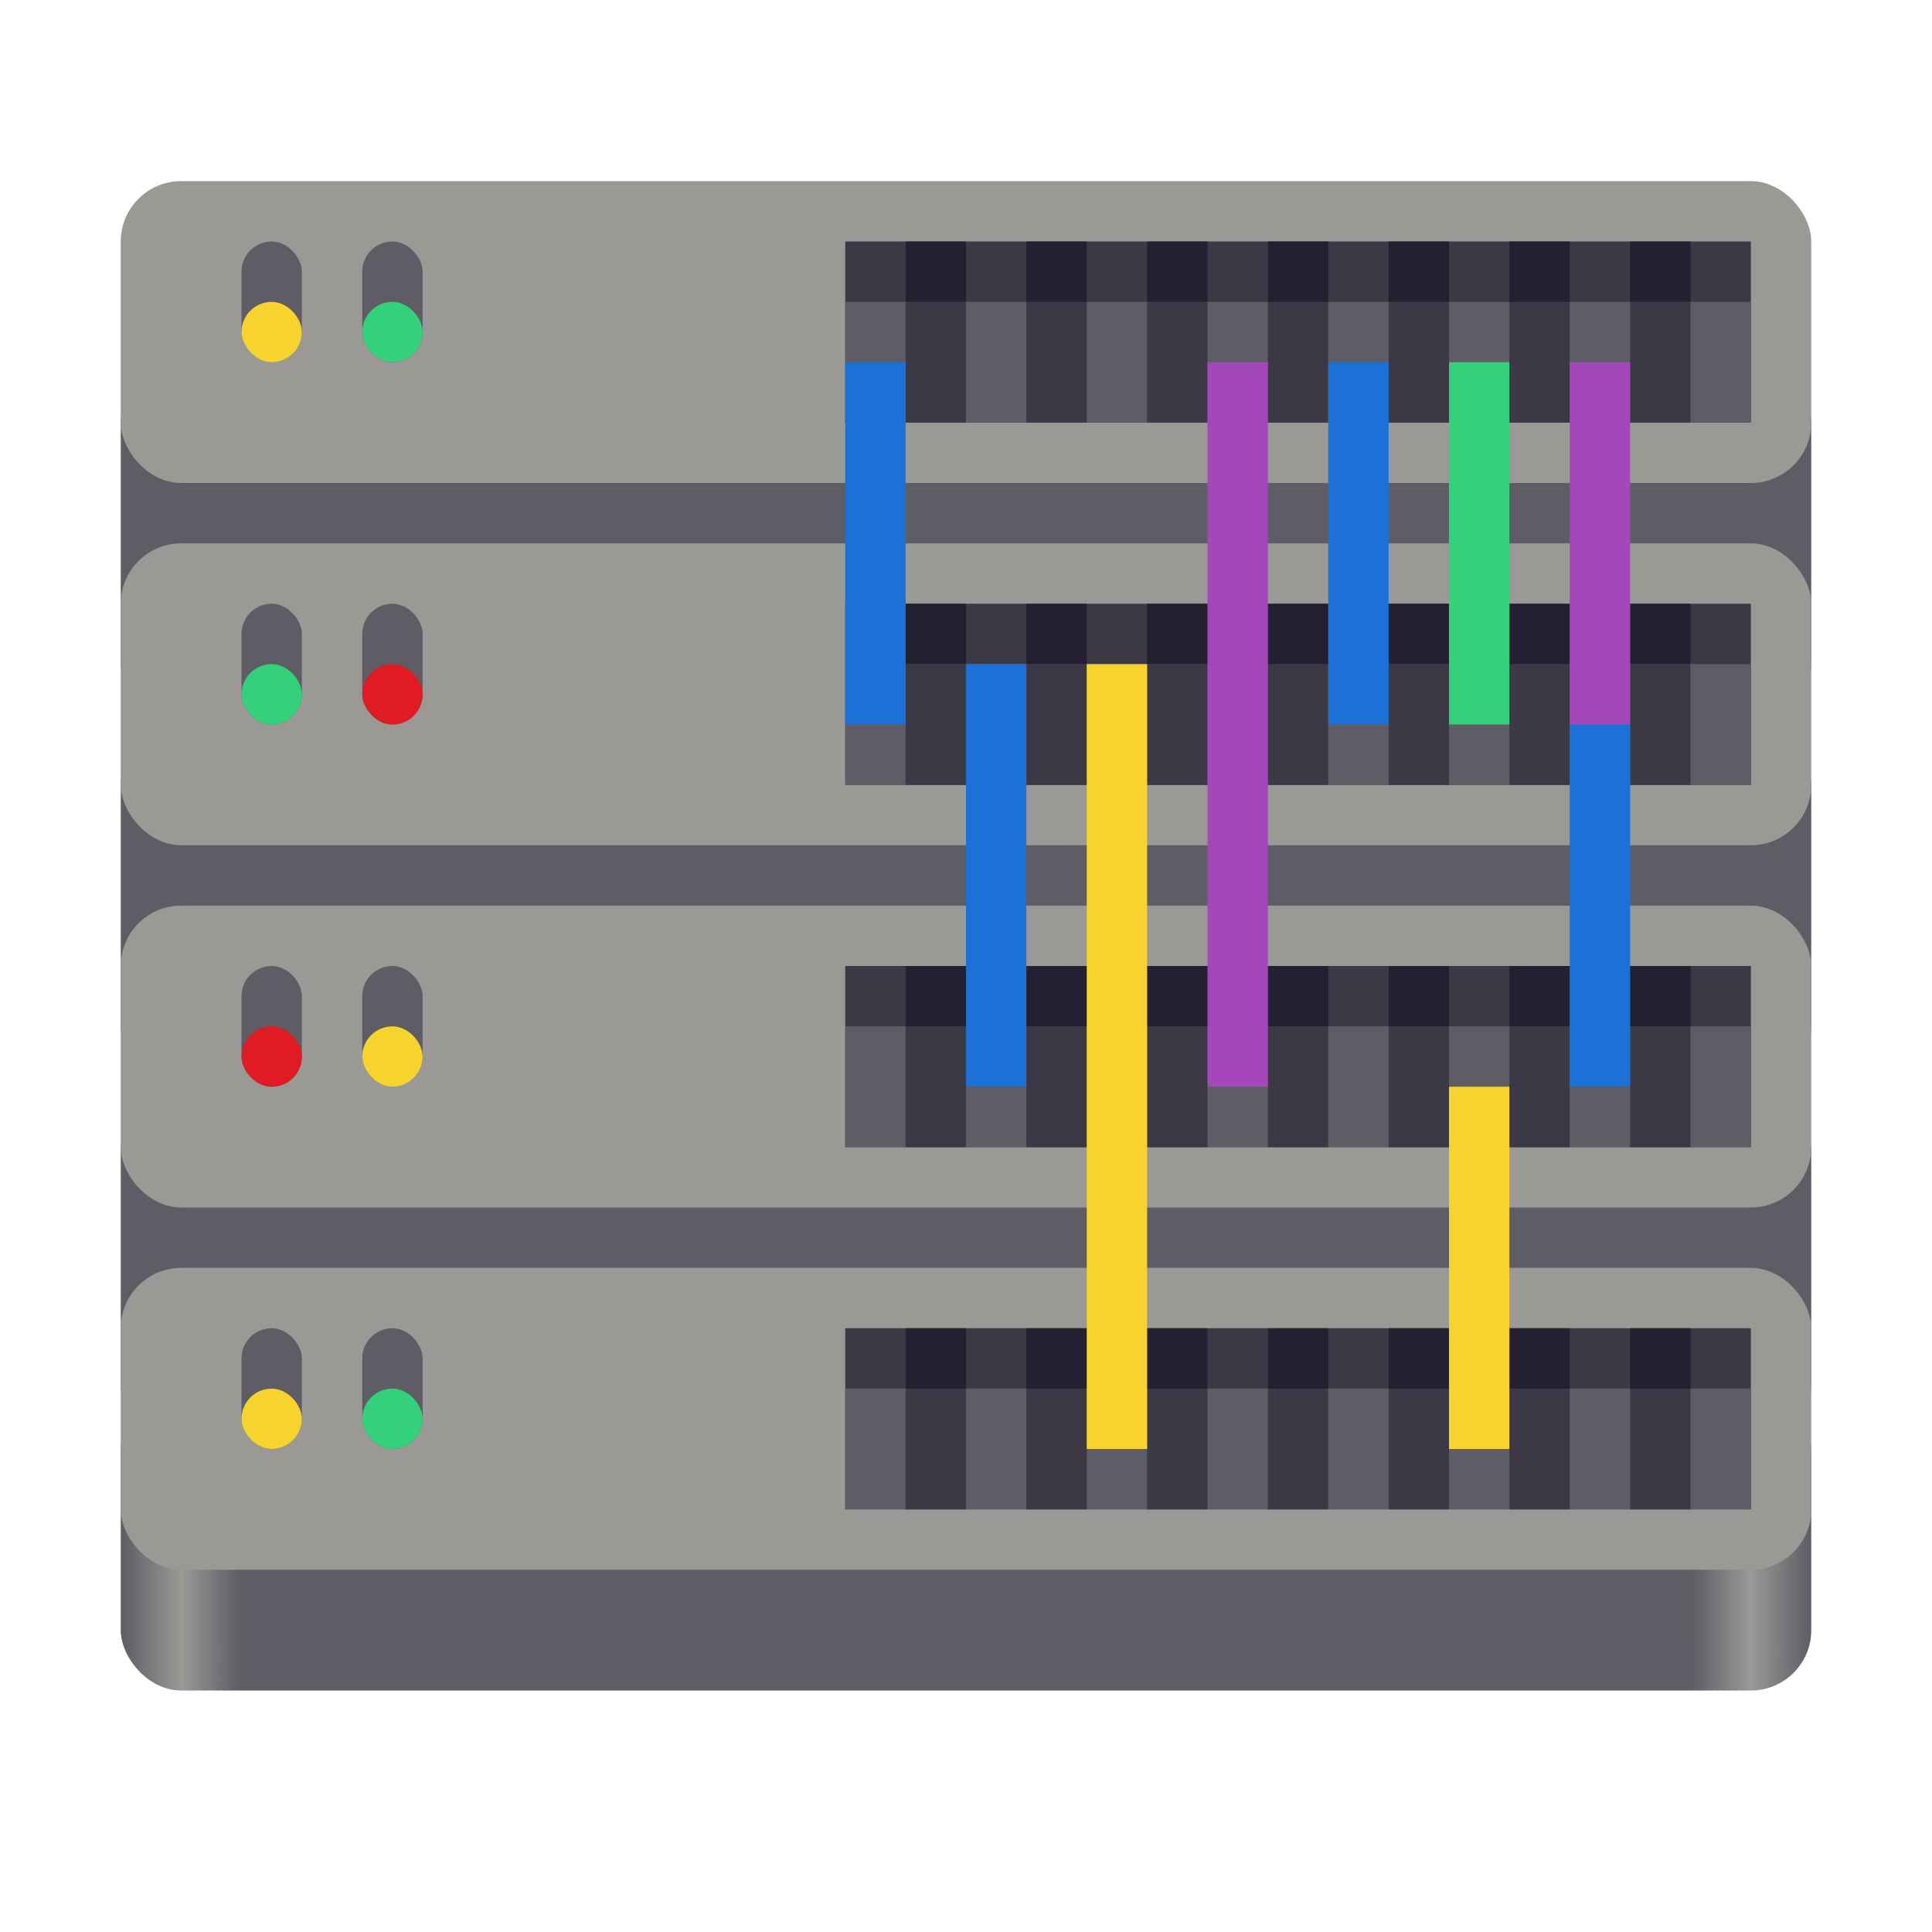 <svg height="128" width="128" xmlns="http://www.w3.org/2000/svg"><linearGradient id="a" gradientUnits="userSpaceOnUse" x1="175.322" x2="287.322" y1="72.644" y2="72.644"><stop offset="0" stop-color="#5e5c64"/><stop offset=".036" stop-color="#9a9996"/><stop offset=".071" stop-color="#5e5c64"/><stop offset=".929" stop-color="#5e5c64"/><stop offset=".964" stop-color="#9a9996"/><stop offset="1" stop-color="#5e5c64"/></linearGradient><g transform="translate(-167.322 31.356)"><g fill="#5e5c64" stroke-width="4"><rect height="24" ry="4" width="112" x="175.322" y="-7.356"/><rect height="24" ry="4" width="112" x="175.322" y="16.644"/><rect height="24" ry="4.236" width="112" x="175.322" y="40.644"/></g><rect fill="url(#a)" height="20" ry="4" width="112" x="175.322" y="60.644"/><g fill="#9a9996" stroke-width="4"><rect height="20" ry="4" width="112" x="175.322" y="-19.356"/><rect height="20" ry="4" width="112" x="175.322" y="4.644"/><rect height="20" ry="4" width="112" x="175.322" y="28.644"/><rect height="20" ry="4" width="112" x="175.322" y="52.644"/></g><path d="M223.322-15.356h60v12h-60zm0 24h60v12h-60zm0 24h60v12h-60zm0 24h60v12h-60z" fill="#3d3846"/><g fill="#5e5c64" transform="matrix(4 0 0 4 167.322 -31.356)"><path d="M14 5h15v2H14zm0 6h15v2H14zm0 6h15v2H14zm0 6h15v2H14z"/><rect height="2" ry=".5" width="1" x="4" y="4"/><rect height="2" ry=".5" width="1" x="6" y="4"/><rect height="2" ry=".5" width="1" x="4" y="10"/><rect height="2" ry=".5" width="1" x="6" y="10"/><rect height="2" ry=".5" width="1" x="4" y="16"/><rect height="2" ry=".5" width="1" x="6" y="16"/><rect height="2" ry=".5" width="1" x="4" y="22"/><rect height="2" ry=".5" width="1" x="6" y="22"/></g><g stroke-width="4" transform="translate(167.322 -31.356)"><rect fill="#e01b24" height="4" ry="2" width="4" x="24" y="44"/><rect fill="#e01b24" height="4" ry="2" width="4" x="16" y="68"/><g fill="#f6d32d"><rect height="4" ry="2" width="4" x="16" y="20"/><rect height="4" ry="2" width="4" x="24" y="68"/><rect height="4" ry="2" width="4" x="16" y="92"/></g><g fill="#33d17a"><rect height="4" ry="2" width="4" x="24" y="20"/><rect height="4" ry="2" width="4" x="16" y="44"/><rect height="4" ry="2" width="4" x="24" y="92"/></g><path d="M60 44h4v8h-4zm8 0h4v8h-4zm8 0h4v8h-4zm8 0h4v8h-4zm8 0h4v8h-4zm8 0h4v8h-4zm8 0h4v8h-4zM60 20h4v8h-4zm8 0h4v8h-4zm8 0h4v8h-4zm8 0h4v8h-4zm8 0h4v8h-4zm8 0h4v8h-4zm8 0h4v8h-4zM60 68h4v8h-4zm8 0h4v8h-4zm8 0h4v8h-4zm8 0h4v8h-4zm8 0h4v8h-4zm8 0h4v8h-4zm8 0h4v8h-4zM60 92h4v8h-4zm8 0h4v8h-4zm8 0h4v8h-4zm8 0h4v8h-4zm8 0h4v8h-4zm8 0h4v8h-4zm8 0h4v8h-4z" fill="#3d3846"/><path d="M60 40h4v4h-4zm8 0h4v4h-4zm8 0h4v4h-4zm8 0h4v4h-4zm8 0h4v4h-4zm8 0h4v4h-4zm8 0h4v4h-4zM60 16h4v4h-4zm8 0h4v4h-4zm8 0h4v4h-4zm8 0h4v4h-4zm8 0h4v4h-4zm8 0h4v4h-4zm8 0h4v4h-4zM60 64h4v4h-4zm8 0h4v4h-4zm8 0h4v4h-4zm8 0h4v4h-4zm8 0h4v4h-4zm8 0h4v4h-4zm8 0h4v4h-4zM60 88h4v4h-4zm8 0h4v4h-4zm8 0h4v4h-4zm8 0h4v4h-4zm8 0h4v4h-4zm8 0h4v4h-4zm8 0h4v4h-4z" fill="#241f31"/></g></g><path d="M72 44h4v52h-4zm24 28h4v24h-4z" fill="#f6d32d"/><path d="M56 24h4v24h-4zm8 20h4v28h-4zm24-20h4v24h-4zm16 24h4v24h-4z" fill="#1c71d8"/><path d="M80 24h4v48h-4zm24 0h4v24h-4z" fill="#a347ba"/><path d="M96 24h4v24h-4z" fill="#33d17a"/></svg>